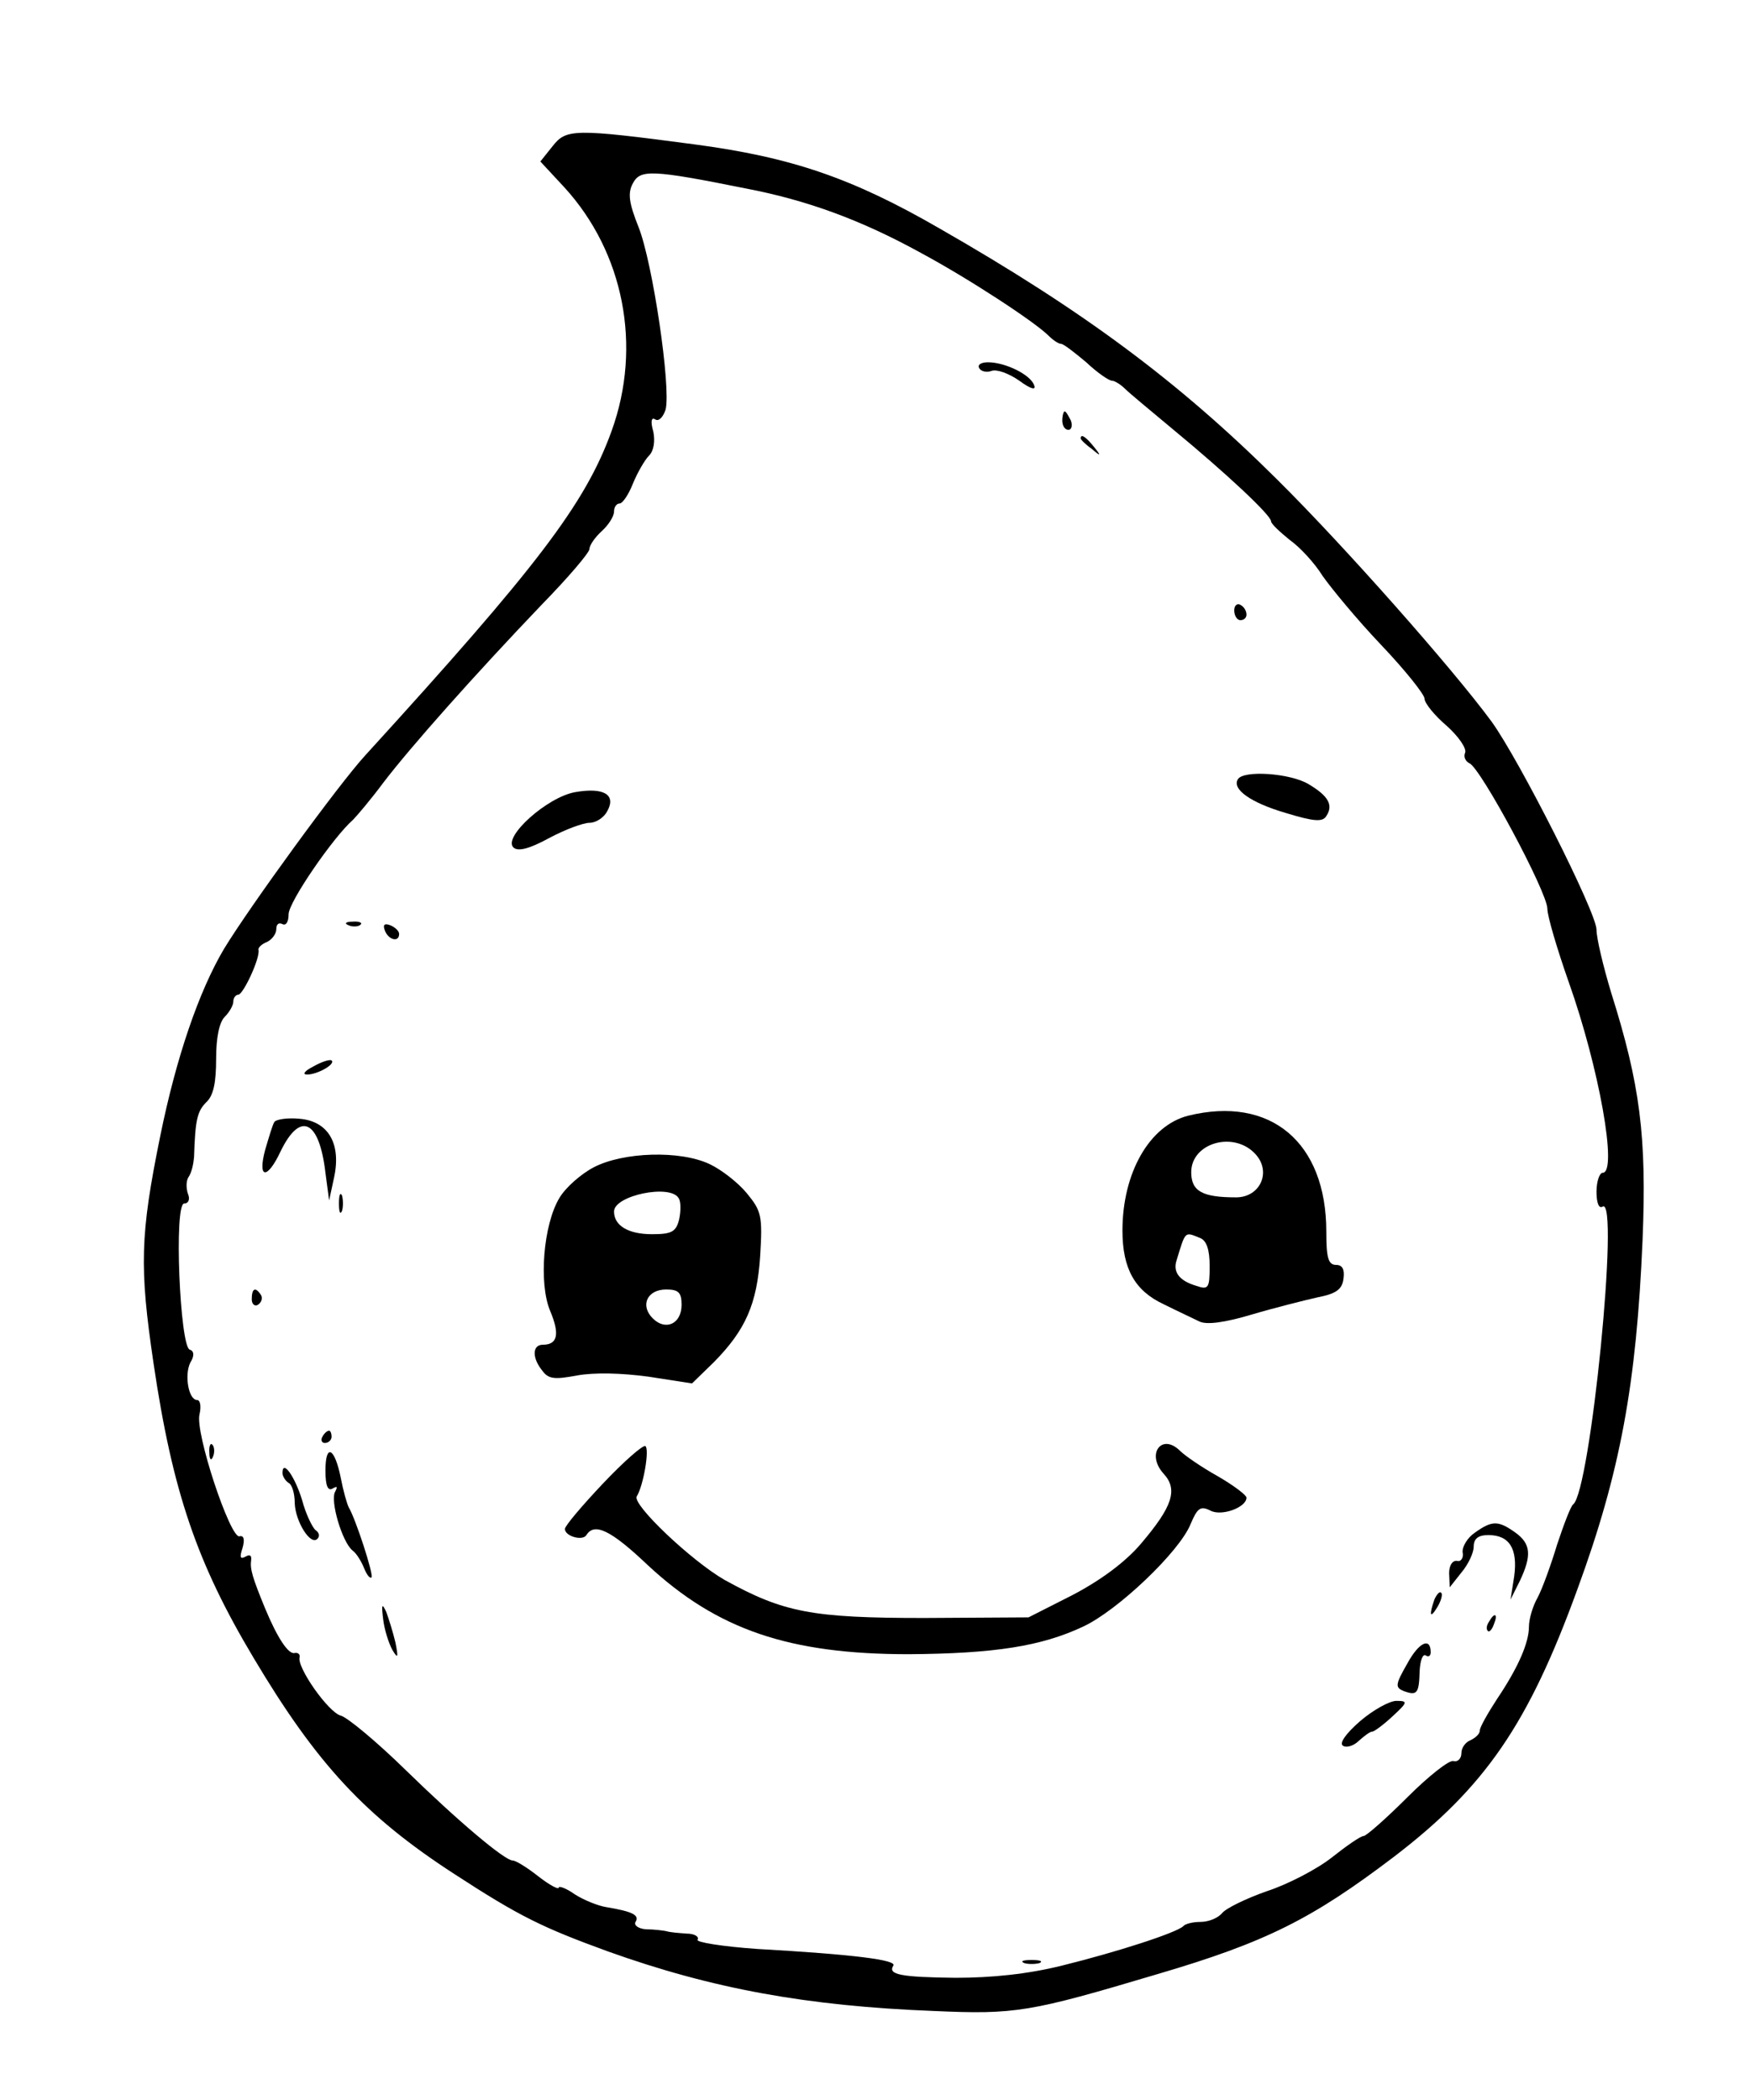 <?xml version="1.0" standalone="no"?>
<!DOCTYPE svg PUBLIC "-//W3C//DTD SVG 20010904//EN"
 "http://www.w3.org/TR/2001/REC-SVG-20010904/DTD/svg10.dtd">
<svg version="1.0" xmlns="http://www.w3.org/2000/svg"
 width="285pt" height="342pt" viewBox="0 0 285 342"
 preserveAspectRatio="xMidYMid meet">

<g transform="translate(0,342) scale(0.1,-0.1)"
fill="#000000" stroke="none">
<path d="M900 3182 l-20 -25 39 -42 c97 -106 127 -259 77 -397 -43 -119 -122
-222 -401 -528 -44 -48 -188 -246 -230 -315 -41 -69 -78 -177 -104 -305 -33
-162 -34 -214 -11 -370 31 -210 71 -326 163 -480 103 -173 182 -258 327 -352
106 -69 143 -87 250 -126 170 -61 325 -89 530 -97 134 -6 157 -2 365 60 177
52 252 90 385 191 149 114 219 216 299 436 70 191 96 334 106 568 7 169 -4
254 -51 403 -13 43 -24 89 -24 103 0 28 -126 277 -171 339 -64 87 -240 286
-349 394 -161 160 -316 275 -550 409 -142 82 -241 116 -400 137 -196 26 -208
25 -230 -3z m315 -69 c99 -19 187 -51 285 -105 78 -42 185 -112 208 -135 7 -7
16 -13 20 -13 4 0 22 -14 41 -30 18 -17 37 -30 42 -30 4 0 14 -6 21 -13 7 -7
42 -36 78 -66 86 -71 160 -140 160 -150 0 -4 14 -17 30 -30 17 -12 41 -38 54
-59 14 -20 56 -71 95 -112 39 -41 71 -81 71 -88 0 -7 16 -27 36 -44 19 -17 33
-37 30 -44 -3 -7 1 -14 7 -17 18 -7 127 -210 127 -237 0 -12 16 -66 35 -120
49 -138 80 -310 55 -310 -5 0 -10 -14 -10 -31 0 -18 4 -28 10 -24 28 17 -20
-464 -48 -485 -4 -3 -15 -32 -26 -65 -10 -33 -24 -72 -32 -87 -8 -14 -14 -35
-14 -47 0 -26 -17 -66 -52 -118 -15 -23 -28 -46 -28 -51 0 -6 -7 -12 -15 -16
-8 -3 -15 -12 -15 -21 0 -9 -6 -15 -13 -13 -7 2 -41 -25 -75 -59 -35 -35 -67
-63 -71 -63 -5 0 -28 -16 -52 -35 -24 -19 -72 -44 -106 -55 -34 -12 -67 -28
-73 -36 -7 -8 -22 -14 -35 -14 -12 0 -25 -3 -28 -7 -12 -11 -108 -42 -197 -64
-56 -14 -115 -20 -174 -20 -88 1 -111 5 -101 20 5 9 -63 18 -222 27 -57 4
-100 11 -97 15 3 5 -5 10 -18 10 -13 1 -27 2 -33 4 -5 1 -20 3 -33 3 -13 1
-20 7 -17 12 7 11 -5 17 -47 24 -14 2 -38 12 -52 21 -14 10 -26 14 -26 11 0
-4 -15 4 -33 18 -19 15 -37 26 -42 26 -13 0 -89 64 -175 148 -46 45 -94 85
-105 88 -20 5 -72 79 -67 95 1 5 -3 8 -8 7 -10 -3 -28 24 -48 72 -21 51 -25
65 -23 79 1 8 -2 10 -9 6 -9 -5 -10 -1 -5 14 4 14 2 21 -5 19 -15 -4 -73 170
-65 199 3 13 1 23 -4 23 -14 0 -21 41 -11 61 7 11 6 19 -1 21 -16 5 -26 238
-9 238 7 0 10 7 6 16 -3 9 -3 21 1 27 5 7 8 21 9 32 2 61 5 75 20 90 12 11 16
33 16 71 0 34 5 59 14 68 8 8 14 19 14 25 0 6 4 11 8 11 8 0 36 60 33 73 -1 4
6 10 14 13 8 4 15 13 15 21 0 8 4 11 10 8 6 -3 10 4 10 16 0 20 73 126 105
154 6 6 29 33 49 60 45 59 150 177 258 290 43 44 78 85 78 91 0 6 9 19 20 29
11 10 20 24 20 32 0 7 4 13 9 13 5 0 15 15 22 33 7 17 19 38 26 45 8 8 10 24
7 39 -5 17 -3 24 3 20 6 -4 13 4 17 16 9 36 -21 239 -44 297 -16 40 -18 56 -9
72 12 22 30 22 184 -9z"/>
<path d="M1595 2820 c3 -5 12 -7 20 -4 8 3 28 -4 45 -16 19 -14 28 -16 24 -7
-6 17 -47 37 -75 37 -11 0 -18 -4 -14 -10z"/>
<path d="M1730 2735 c0 -8 4 -15 10 -15 5 0 7 7 4 15 -4 8 -8 15 -10 15 -2 0
-4 -7 -4 -15z"/>
<path d="M1760 2706 c0 -2 8 -10 18 -17 15 -13 16 -12 3 4 -13 16 -21 21 -21
13z"/>
<path d="M2010 2426 c0 -9 5 -16 10 -16 6 0 10 4 10 9 0 6 -4 13 -10 16 -5 3
-10 -1 -10 -9z"/>
<path d="M2016 2151 c-10 -16 20 -38 78 -55 46 -14 60 -15 66 -5 12 18 3 33
-29 52 -30 18 -106 23 -115 8z"/>
<path d="M937 2130 c-46 -8 -118 -73 -101 -90 7 -7 25 -3 58 15 26 14 56 25
66 25 11 0 24 9 29 19 15 27 -6 39 -52 31z"/>
<path d="M568 1913 c7 -3 16 -2 19 1 4 3 -2 6 -13 5 -11 0 -14 -3 -6 -6z"/>
<path d="M627 1904 c6 -15 23 -19 23 -5 0 5 -7 11 -14 14 -10 4 -13 1 -9 -9z"/>
<path d="M510 1683 c-14 -7 -18 -13 -10 -13 17 0 47 17 40 23 -3 2 -16 -2 -30
-10z"/>
<path d="M1935 1603 c-63 -16 -107 -93 -107 -187 0 -62 20 -98 67 -120 22 -11
48 -23 58 -28 12 -6 41 -2 85 11 37 11 85 23 107 28 31 6 41 13 43 31 2 15 -2
22 -12 22 -13 0 -16 12 -16 54 0 146 -91 222 -225 189z m110 -63 c26 -29 7
-70 -32 -70 -55 0 -73 10 -73 41 0 48 70 68 105 29z m-91 -136 c11 -4 16 -19
16 -46 0 -36 -2 -39 -22 -32 -27 8 -38 22 -32 41 15 49 13 47 38 37z"/>
<path d="M447 1593 c-3 -4 -9 -25 -15 -45 -13 -48 3 -50 25 -3 32 66 63 51 73
-35 l6 -45 8 37 c12 55 -9 92 -56 96 -20 2 -38 -1 -41 -5z"/>
<path d="M967 1519 c-21 -11 -46 -33 -56 -50 -26 -43 -34 -139 -15 -184 16
-38 12 -55 -12 -55 -17 0 -18 -21 -1 -42 10 -14 20 -15 57 -8 28 5 72 4 116
-2 l71 -11 36 35 c51 52 70 94 75 173 4 65 2 73 -22 102 -14 17 -41 38 -60 47
-48 23 -141 20 -189 -5z m138 -50 c4 -5 4 -21 1 -35 -5 -20 -12 -24 -44 -24
-39 0 -62 14 -62 37 0 26 91 45 105 22z m5 -174 c0 -31 -26 -43 -47 -22 -21
21 -9 47 22 47 20 0 25 -5 25 -25z"/>
<path d="M552 1460 c0 -14 2 -19 5 -12 2 6 2 18 0 25 -3 6 -5 1 -5 -13z"/>
<path d="M410 1304 c0 -8 5 -12 10 -9 6 4 8 11 5 16 -9 14 -15 11 -15 -7z"/>
<path d="M525 1080 c-3 -5 -1 -10 4 -10 6 0 11 5 11 10 0 6 -2 10 -4 10 -3 0
-8 -4 -11 -10z"/>
<path d="M341 1054 c0 -11 3 -14 6 -6 3 7 2 16 -1 19 -3 4 -6 -2 -5 -13z"/>
<path d="M982 1004 c-34 -36 -62 -69 -62 -74 0 -12 29 -20 35 -10 13 21 40 8
100 -49 113 -105 230 -145 425 -145 140 1 216 13 284 45 56 26 157 122 175
167 11 26 16 30 32 22 18 -10 59 5 59 21 0 4 -21 20 -47 35 -27 15 -54 34 -61
41 -30 30 -56 -5 -27 -37 24 -26 14 -54 -36 -113 -26 -31 -67 -61 -113 -85
l-71 -36 -170 -1 c-183 0 -229 9 -325 62 -54 31 -151 123 -143 136 11 18 21
77 14 82 -4 2 -35 -25 -69 -61z"/>
<path d="M530 1025 c0 -25 4 -34 12 -29 7 4 8 3 4 -5 -9 -14 11 -82 28 -96 7
-5 15 -19 19 -29 4 -10 9 -17 12 -15 4 4 -26 96 -37 114 -3 6 -9 27 -13 48
-10 50 -25 57 -25 12z"/>
<path d="M460 1021 c0 -5 5 -13 10 -16 6 -3 10 -18 10 -33 1 -30 26 -70 37
-58 4 4 3 10 -3 14 -5 4 -16 26 -22 49 -12 39 -32 67 -32 44z"/>
<path d="M2402 924 c-12 -8 -21 -23 -20 -32 2 -9 -3 -16 -9 -14 -8 1 -13 -8
-13 -20 l1 -23 19 24 c11 13 20 32 20 42 0 13 7 19 24 19 34 0 48 -22 42 -67
l-6 -38 15 30 c20 42 18 61 -7 79 -28 20 -38 20 -66 0z"/>
<path d="M2336 815 c-9 -26 -7 -32 5 -12 6 10 9 21 6 23 -2 3 -7 -2 -11 -11z"/>
<path d="M624 783 c2 -17 9 -39 15 -50 9 -15 10 -13 5 12 -4 17 -11 39 -15 50
-7 15 -8 12 -5 -12z"/>
<path d="M2425 779 c-4 -6 -5 -12 -2 -15 2 -3 7 2 10 11 7 17 1 20 -8 4z"/>
<path d="M2292 711 c-20 -35 -20 -39 -6 -45 22 -8 25 -4 26 33 1 17 5 28 10
25 4 -3 8 -1 8 5 0 25 -19 17 -38 -18z"/>
<path d="M2215 617 c-24 -21 -34 -36 -28 -40 6 -4 18 0 26 8 9 8 18 15 22 15
3 0 18 11 33 25 25 23 25 25 6 25 -11 0 -38 -15 -59 -33z"/>
<path d="M1668 223 c6 -2 18 -2 25 0 6 3 1 5 -13 5 -14 0 -19 -2 -12 -5z"/>
</g>
</svg>
